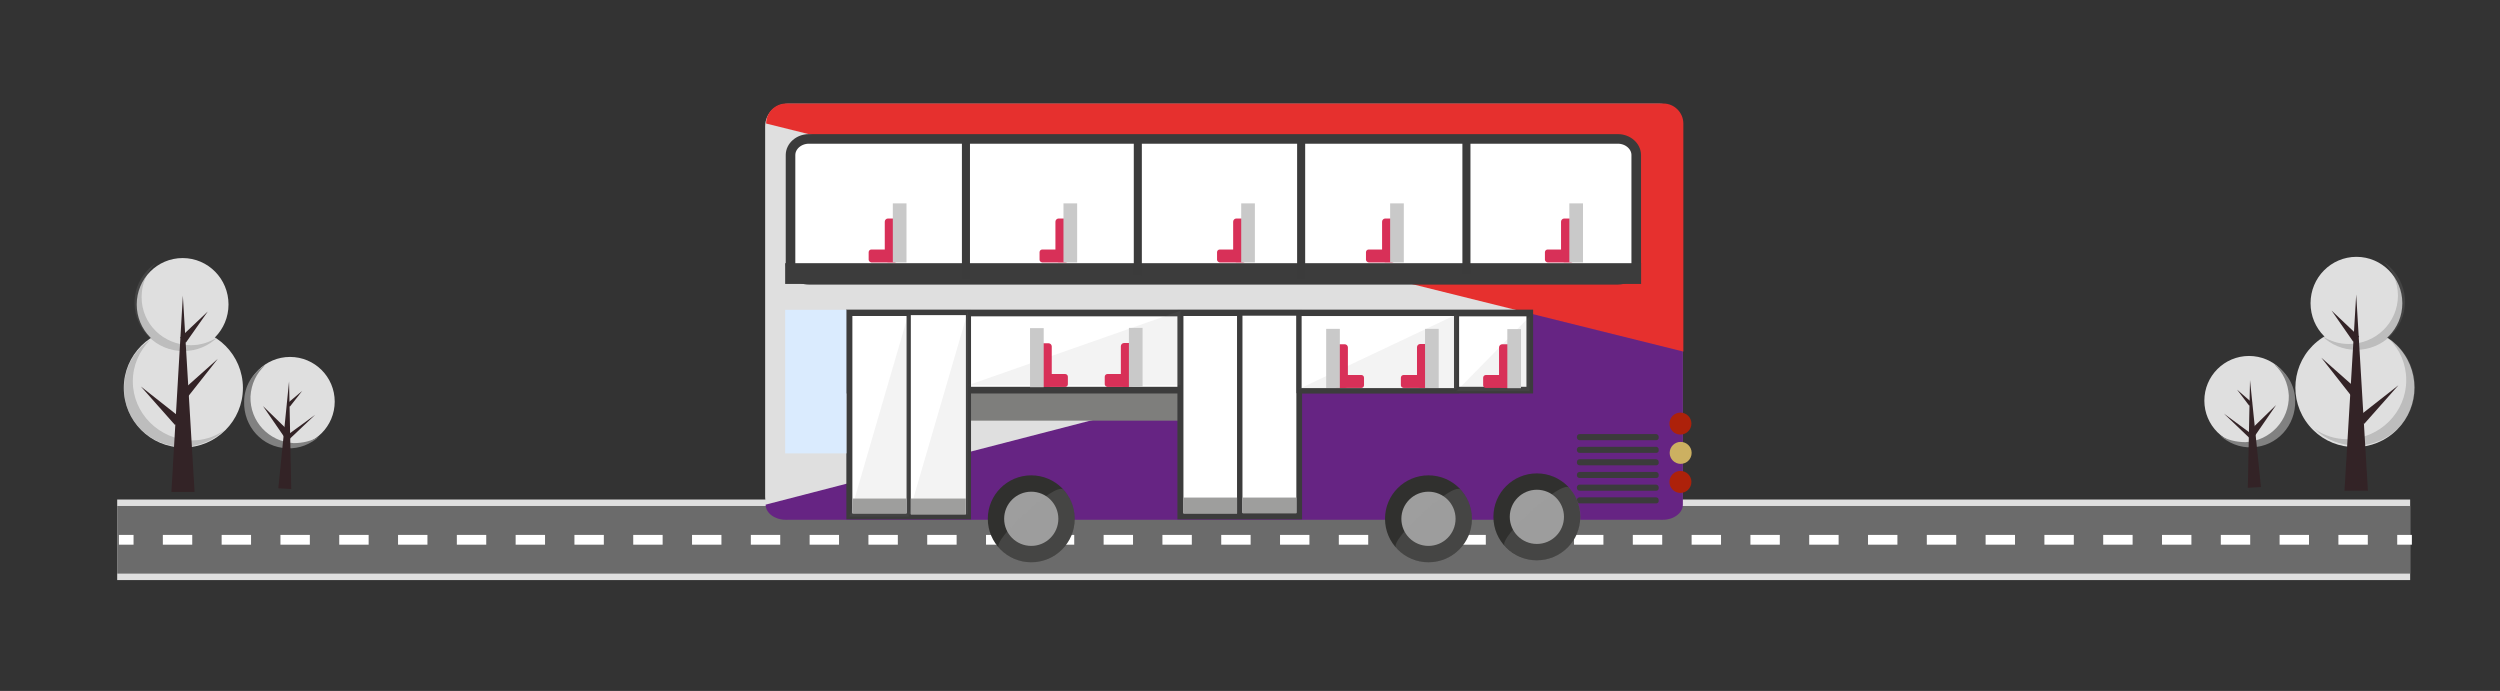 <?xml version="1.0" encoding="utf-8"?>
<!-- Generator: Adobe Illustrator 24.0.3, SVG Export Plug-In . SVG Version: 6.00 Build 0)  -->
<svg version="1.1" id="Layer_2_1_" xmlns="http://www.w3.org/2000/svg" xmlns:xlink="http://www.w3.org/1999/xlink" x="0px" y="0px"
	 viewBox="0 0 1024 283" style="enable-background:new 0 0 1024 283;" xml:space="preserve">
<rect x="0" y="0" width="1024" height="283" fill="#333333" stroke="none"/>
<style type="text/css">
	.st0{fill:none;stroke:#DFDFDF;stroke-width:33;stroke-miterlimit:10;}
	.st1{fill:none;stroke:#6B6B6B;stroke-width:27.695;stroke-miterlimit:10;}
	.st2{fill:none;stroke:#FFFFFF;stroke-width:4;stroke-miterlimit:10;}
	.st3{fill:none;stroke:#FFFFFF;stroke-width:4;stroke-miterlimit:10;stroke-dasharray:12.042,12.042;}
	.st4{fill:#DFDFDF;}
	.st5{opacity:0.3;fill:#6B6B6B;enable-background:new    ;}
	.st6{fill:#332326;}
	.st7{fill:#818181;}
	.st8{fill:none;}
	.st9{fill:#662483;}
	.st10{fill:#E6302E;}
	.st11{fill:#3B3B3B;}
	.st12{fill:#7E7E7C;}
	.st13{fill:#FFFFFF;stroke:#3C3C3C;stroke-width:2.74;stroke-miterlimit:10;}
	.st14{fill:#FFFFFF;stroke:#3C3C3C;stroke-width:2.466;stroke-miterlimit:10;}
	.st15{fill:#FFFFFF;stroke:#3C3C3C;stroke-width:1.744;stroke-miterlimit:10;}
	.st16{fill:#FFFFFF;stroke:#3C3C3C;stroke-width:2.227;stroke-miterlimit:10;}
	.st17{opacity:0.1;fill:#848484;enable-background:new    ;}
	.st18{fill:#FFFFFF;stroke:#3C3C3C;stroke-width:2.093;stroke-miterlimit:10;}
	.st19{fill:#30302E;}
	.st20{fill:#9E9E9E;}
	.st21{opacity:0.2;fill:#9E9E9E;enable-background:new    ;}
	.st22{fill:#CCB061;}
	.st23{fill:#AD210A;}
	.st24{fill:#DAEBFE;}
	.st25{fill:#FFFFFF;stroke:#3B3B3B;stroke-width:3.928;stroke-miterlimit:10;}
	.st26{fill:#3C3C3C;}
	.st27{fill:#D83058;}
	.st28{fill:#C9C9C9;}
	.st29{fill:#9E9E9D;}
</style>
<line class="st0" x1="48" y1="221.1" x2="987.2" y2="221.1"/>
<line class="st1" x1="48" y1="221.1" x2="987.2" y2="221.1"/>
<g>
	<g>
		<line class="st2" x1="48.7" y1="221.1" x2="54.7" y2="221.1"/>
		<line class="st3" x1="66.7" y1="221.1" x2="975.9" y2="221.1"/>
		<line class="st2" x1="981.9" y1="221.1" x2="987.9" y2="221.1"/>
	</g>
</g>
<g>
	<path class="st4" d="M93.6,124.7c0,10.5-8.4,19-18.8,19s-18.8-8.5-18.8-19s8.4-19,18.8-19S93.6,114.2,93.6,124.7z"/>
	<ellipse class="st4" cx="75.1" cy="158.9" rx="24.4" ry="24.4"/>
	<path class="st5" d="M54.4,156.2c0-6.6,2.7-12.5,7.1-17c-6.6,4.2-10.7,11.6-10.7,20c0,13.1,10.7,23.8,24.1,23.8
		c6.6,0,12.8-2.7,17-6.8c-3.9,2.7-8.3,4.2-13.4,4.2C65.1,180,54.4,169.3,54.4,156.2z"/>
	<path class="st5" d="M58,121.7c0-5.4,2.1-10.4,6-14c-5.4,3.6-8.9,9.5-8.9,16.4c0,10.7,8.9,19.7,20,19.7c5.4,0,10.4-2.1,14-5.7
		c-3.3,2.1-6.8,3.3-11,3.3C66.9,141.3,58,132.7,58,121.7z"/>
	<g>
		<polygon class="st6" points="70.2,201.5 74.9,121.1 79.7,201.5 		"/>
	</g>
	<g>
		<polygon class="st6" points="73.5,161 89.2,147 76.1,163.6 		"/>
	</g>
	<g>
		<polygon class="st6" points="73.8,138.3 85.1,127.6 76.1,140.4 		"/>
	</g>
	<g>
		<polygon class="st6" points="71.7,174.1 57.7,158.3 74.3,171.4 		"/>
	</g>
	<g>
		<path class="st4" d="M137.1,164.5c0,10.1-8.2,18.3-18.3,18.3s-18.3-8.2-18.3-18.3s8.2-18.3,18.3-18.3S137.1,154.4,137.1,164.5z"/>
		<path class="st7" d="M102.6,162.4c0.3-5.1,2.4-9.5,6-12.8c-5.1,3-8.6,8.6-8.6,14.9c-0.3,10.1,7.4,18.8,17.6,19.1
			c5.1,0.3,9.8-1.8,13.1-4.8c-3,1.8-6.6,2.7-10.4,2.7C110.1,180.9,102.3,172.6,102.6,162.4z"/>
	</g>
	<g>
		<g>
			<line class="st8" x1="116.6" y1="200" x2="118.4" y2="156.2"/>
			<polygon class="st6" points="114,200 118.4,156.2 119.3,200.3 			"/>
		</g>
		<g>
			<line class="st8" x1="118.1" y1="166" x2="123.8" y2="160.1"/>
			<polygon class="st6" points="117.5,165.4 123.8,160.1 118.7,166.6 			"/>
		</g>
		<g>
			<line class="st8" x1="117.5" y1="177.9" x2="107.7" y2="166.3"/>
			<polygon class="st6" points="116.3,178.8 107.7,166.3 118.7,177 			"/>
		</g>
		<g>
			<line class="st8" x1="117.5" y1="179.7" x2="129.1" y2="169.9"/>
			<polygon class="st6" points="116.9,178.8 129.1,169.9 118.1,180.3 			"/>
		</g>
	</g>
</g>
<g>
	<path class="st4" d="M965.2,105.2c10.4,0,18.8,8.5,18.8,19s-8.4,19-18.8,19s-18.8-8.5-18.8-19S954.8,105.2,965.2,105.2z"/>
	
		<ellipse transform="matrix(0.77 -0.637 0.637 0.77 120.542 651.557)" class="st4" cx="965.1" cy="158.4" rx="24.4" ry="24.4"/>
	<path class="st5" d="M961.5,179.9c-5.1,0-9.5-1.5-13.4-4.2c4.2,4.2,10.4,6.8,17,6.8c13.4,0,24.1-10.7,24.1-23.8
		c0-8.3-4.2-15.8-10.7-20c4.5,4.5,7.1,10.4,7.1,17C985.6,168.8,974.9,179.6,961.5,179.9z"/>
	<path class="st5" d="M962.1,140.9c-4.2,0-7.7-1.2-11-3.3c3.6,3.6,8.6,5.7,14,5.7c11,0,20-8.9,20-19.7c0-6.8-3.6-12.8-8.9-16.4
		c3.9,3.6,6,8.6,6,14C982.1,132.2,973.1,140.9,962.1,140.9z"/>
	<g>
		<polygon class="st6" points="960.3,201 965.1,120.6 969.9,201 		"/>
	</g>
	<g>
		<polygon class="st6" points="963.9,163.2 950.8,146.5 966.6,160.5 		"/>
	</g>
	<g>
		<polygon class="st6" points="963.9,140 955,127.2 966.3,137.9 		"/>
	</g>
	<g>
		<polygon class="st6" points="965.7,170.9 982.4,157.8 968.4,173.6 		"/>
	</g>
	<g>
		<path class="st4" d="M921.2,145.8c10.1,0,18.3,8.2,18.3,18.3s-8.2,18.3-18.3,18.3s-18.3-8.2-18.3-18.3S911.1,145.8,921.2,145.8z"
			/>
		<path class="st7" d="M919.8,181.1c-3.9,0-7.4-0.9-10.4-2.7c3.3,3,8,5.1,13.1,4.8c10.1-0.3,17.9-8.9,17.6-19.1
			c0-6.3-3.6-11.9-8.6-14.9c3.6,3.3,5.7,7.7,6,12.8C937.7,172.1,930,180.5,919.8,181.1z"/>
	</g>
	<g>
		<g>
			<line class="st8" x1="921.6" y1="155.7" x2="923.4" y2="199.5"/>
			<polygon class="st6" points="920.7,199.8 921.6,155.7 926.1,199.5 			"/>
		</g>
		<g>
			<line class="st8" x1="916.3" y1="159.6" x2="921.9" y2="165.6"/>
			<polygon class="st6" points="921.3,166.2 916.3,159.6 922.5,165 			"/>
		</g>
		<g>
			<line class="st8" x1="932.3" y1="165.9" x2="922.5" y2="177.5"/>
			<polygon class="st6" points="921.3,176.6 932.3,165.9 923.7,178.4 			"/>
		</g>
		<g>
			<line class="st8" x1="910.9" y1="169.4" x2="922.5" y2="179.3"/>
			<polygon class="st6" points="921.9,179.9 910.9,169.4 923.1,178.4 			"/>
		</g>
	</g>
</g>
<path class="st4" d="M679.9,212.6H322.6c-5.1,0-9.2-4.2-9.2-9.2V51.7c0-5.1,4.2-9.2,9.2-9.2h357.3c5.1,0,9.2,4.2,9.2,9.2v151.7
	C689.1,208.5,685,212.6,679.9,212.6z"/>
<path class="st9" d="M681.2,111.6l-367.6,95.1c0,3.4,3.7,6.2,8.2,6.2h359.3c4.5,0,8.2-2.8,8.2-6.2v-88.9
	C689.5,114.4,685.8,111.6,681.2,111.6z"/>
<path class="st10" d="M313.8,50.6c0-4.5,3.7-8.2,8.2-8.2h359.3c4.5,0,8.2,3.7,8.2,8.2V144"/>
<g>
	<path class="st11" d="M678.4,190.6H647c-0.6,0-1.1-0.5-1.1-1.1v-0.3c0-0.6,0.5-1.1,1.1-1.1h31.3c0.6,0,1.1,0.5,1.1,1.1v0.3
		C679.5,190.1,679,190.6,678.4,190.6z"/>
	<path class="st11" d="M678.4,195.8H647c-0.6,0-1.1-0.5-1.1-1.1v-0.3c0-0.6,0.5-1.1,1.1-1.1h31.3c0.6,0,1.1,0.5,1.1,1.1v0.3
		C679.5,195.3,679,195.8,678.4,195.8z"/>
	<path class="st11" d="M678.4,180.3H647c-0.6,0-1.1-0.5-1.1-1.1v-0.3c0-0.6,0.5-1.1,1.1-1.1h31.3c0.6,0,1.1,0.5,1.1,1.1v0.3
		C679.5,179.8,679,180.3,678.4,180.3z"/>
	<path class="st11" d="M678.4,185.5H647c-0.6,0-1.1-0.5-1.1-1.1v-0.3c0-0.6,0.5-1.1,1.1-1.1h31.3c0.6,0,1.1,0.5,1.1,1.1v0.3
		C679.5,185,679,185.5,678.4,185.5z"/>
	<path class="st11" d="M678.4,201H647c-0.6,0-1.1-0.5-1.1-1.1v-0.3c0-0.6,0.5-1.1,1.1-1.1h31.3c0.6,0,1.1,0.5,1.1,1.1v0.3
		C679.5,200.5,679,201,678.4,201z"/>
	<path class="st11" d="M678.4,206.2H647c-0.6,0-1.1-0.5-1.1-1.1v-0.3c0-0.6,0.5-1.1,1.1-1.1h31.3c0.6,0,1.1,0.5,1.1,1.1v0.3
		C679.5,205.7,679,206.2,678.4,206.2z"/>
</g>
<g>
	<rect x="396.5" y="160.2" class="st12" width="87" height="12.1"/>
	<rect x="347.9" y="128.2" class="st13" width="278.7" height="31.6"/>
	<rect x="347.9" y="128.2" class="st14" width="48.6" height="83.3"/>
	<rect x="483.5" y="128.2" class="st14" width="48.6" height="83.3"/>
	<rect x="372.2" y="128.2" class="st15" width="24.3" height="83.3"/>
	<rect x="507.8" y="128.2" class="st16" width="24.3" height="83"/>
	<polygon class="st17" points="372.2,211.6 347.9,211.6 372.2,128.2 	"/>
	<polygon class="st17" points="396.5,210.7 372.2,210.7 396.5,127.4 	"/>
	<polygon class="st17" points="483.5,157.8 396.5,157.8 483.5,127.3 	"/>
	<rect x="532.1" y="128.4" class="st18" width="64.5" height="31.6"/>
	<polygon class="st17" points="596.6,159.3 532.1,159.3 596.6,128.8 	"/>
	<polygon class="st17" points="626.5,160.2 596.6,160.2 626.5,129.7 	"/>
</g>
<g>
	<circle class="st19" cx="422.4" cy="212.5" r="17.8"/>
	<circle class="st20" cx="422.4" cy="212.5" r="11.1"/>
	<path class="st21" d="M440.2,212.5c0,9.8-8,17.8-17.8,17.8c-5.3,0-10-2.3-13.3-5.9c-2.8-3.2,23.3-27.4,26.5-23.8
		C438.5,203.8,440.2,208,440.2,212.5z"/>
</g>
<g>
	<circle class="st19" cx="585.1" cy="212.5" r="17.8"/>
	<circle class="st20" cx="585.1" cy="212.5" r="11.1"/>
	<path class="st21" d="M602.9,212.5c0,9.8-8,17.8-17.8,17.8c-5.3,0-10-2.3-13.3-5.9c-2.8-3.2,23.3-27.4,26.5-23.8
		C601.2,203.8,602.9,208,602.9,212.5z"/>
</g>
<g>
	<circle class="st19" cx="629.5" cy="211.7" r="17.8"/>
	<circle class="st20" cx="629.5" cy="211.7" r="11.1"/>
	<path class="st21" d="M647.4,211.7c0,9.8-8,17.8-17.8,17.8c-5.3,0-10-2.3-13.3-5.9c-2.8-3.2,23.3-27.4,26.5-23.8
		C645.6,203,647.4,207.2,647.4,211.7z"/>
</g>
<g>
	<circle class="st22" cx="688.4" cy="185.5" r="4.5"/>
	<circle class="st23" cx="688.3" cy="173.5" r="4.5"/>
	<circle class="st23" cx="688.3" cy="197.4" r="4.5"/>
</g>
<rect x="321.6" y="126.9" class="st24" width="25.1" height="58.8"/>
<g>
	<path class="st25" d="M662.6,114.6H331.3c-4.1,0-7.5-3-7.5-6.6V63.5c0-3.6,3.4-6.6,7.5-6.6h331.4c4.1,0,7.5,3,7.5,6.6v44.4
		c0,1.8-0.8,3.5-2.2,4.7C666.6,113.8,664.7,114.6,662.6,114.6z"/>
	<rect x="321.6" y="107.8" class="st26" width="350.6" height="8.5"/>
</g>
<rect x="394" y="57.6" class="st11" width="3.3" height="56.8"/>
<rect x="464.4" y="55.9" class="st11" width="3.3" height="56.8"/>
<rect x="531.3" y="57.3" class="st11" width="3.3" height="56.8"/>
<rect x="599" y="55.5" class="st11" width="3.3" height="56.8"/>
<g>
	<g>
		<path class="st27" d="M584.3,158.8h-2.6c-0.7,0-1.3-0.6-1.3-1.3v-15.3c0-0.7,0.6-1.3,1.3-1.3h2.6c0.7,0,1.3,0.6,1.3,1.3v15.3
			C585.6,158.2,585,158.8,584.3,158.8z"/>
		<path class="st27" d="M573.8,157.8v-3.1c0-0.6,0.5-1.1,1.1-1.1h9.6c0.6,0,1.1,0.5,1.1,1.1v3.1c0,0.6-0.5,1.1-1.1,1.1h-9.6
			C574.3,158.8,573.8,158.4,573.8,157.8z"/>
	</g>
	<rect x="583.7" y="134.7" class="st28" width="5.6" height="24.2"/>
</g>
<rect x="349.2" y="204.2" class="st29" width="22.1" height="6.1"/>
<g>
	<g>
		<path class="st27" d="M548.2,158.9h2.6c0.7,0,1.3-0.6,1.3-1.3v-15.3c0-0.7-0.6-1.3-1.3-1.3h-2.6c-0.7,0-1.3,0.6-1.3,1.3v15.3
			C546.9,158.3,547.5,158.9,548.2,158.9z"/>
		<path class="st27" d="M558.7,157.8v-3.1c0-0.6-0.5-1.1-1.1-1.1H548c-0.6,0-1.1,0.5-1.1,1.1v3.1c0,0.6,0.5,1.1,1.1,1.1h9.6
			C558.2,158.9,558.7,158.4,558.7,157.8z"/>
	</g>
	<rect x="543.2" y="134.7" class="st28" width="5.6" height="24.2"/>
</g>
<g>
	<g>
		<path class="st27" d="M617.9,158.9h-2.6c-0.7,0-1.3-0.6-1.3-1.3v-15.3c0-0.7,0.6-1.3,1.3-1.3h2.6c0.7,0,1.3,0.6,1.3,1.3v15.3
			C619.3,158.3,618.7,158.9,617.9,158.9z"/>
		<path class="st27" d="M607.5,157.8v-3.1c0-0.6,0.5-1.1,1.1-1.1h9.6c0.6,0,1.1,0.5,1.1,1.1v3.1c0,0.6-0.5,1.1-1.1,1.1h-9.6
			C608,158.9,607.5,158.4,607.5,157.8z"/>
	</g>
	<rect x="617.4" y="134.8" class="st28" width="5.6" height="24.2"/>
</g>
<rect x="373.1" y="204.2" class="st29" width="22.5" height="6.5"/>
<rect x="484.7" y="203.8" class="st29" width="22" height="6.5"/>
<rect x="509" y="203.8" class="st29" width="22" height="6.5"/>
<g>
	<g>
		<path class="st27" d="M463,158.4h-2.6c-0.7,0-1.3-0.6-1.3-1.3v-15.3c0-0.7,0.6-1.3,1.3-1.3h2.6c0.7,0,1.3,0.6,1.3,1.3v15.3
			C464.3,157.8,463.7,158.4,463,158.4z"/>
		<path class="st27" d="M452.5,157.4v-3.1c0-0.6,0.5-1.1,1.1-1.1h9.6c0.6,0,1.1,0.5,1.1,1.1v3.1c0,0.6-0.5,1.1-1.1,1.1h-9.6
			C453,158.4,452.5,157.9,452.5,157.4z"/>
	</g>
	<rect x="462.4" y="134.3" class="st28" width="5.6" height="24.2"/>
</g>
<g>
	<g>
		<path class="st27" d="M426.9,158.5h2.6c0.7,0,1.3-0.6,1.3-1.3v-15.3c0-0.7-0.6-1.3-1.3-1.3h-2.6c-0.7,0-1.3,0.6-1.3,1.3v15.3
			C425.6,157.9,426.2,158.5,426.9,158.5z"/>
		<path class="st27" d="M437.4,157.4v-3.1c0-0.6-0.5-1.1-1.1-1.1h-9.6c-0.6,0-1.1,0.5-1.1,1.1v3.1c0,0.6,0.5,1.1,1.1,1.1h9.6
			C436.9,158.5,437.4,158,437.4,157.4z"/>
	</g>
	<rect x="421.9" y="134.4" class="st28" width="5.6" height="24.2"/>
</g>
<g>
	<g>
		<path class="st27" d="M366.3,107.4h-2.6c-0.7,0-1.3-0.6-1.3-1.3V90.8c0-0.7,0.6-1.3,1.3-1.3h2.6c0.7,0,1.3,0.6,1.3,1.3v15.3
			C367.6,106.8,367,107.4,366.3,107.4z"/>
		<path class="st27" d="M355.8,106.4v-3.1c0-0.6,0.5-1.1,1.1-1.1h9.6c0.6,0,1.1,0.5,1.1,1.1v3.1c0,0.6-0.5,1.1-1.1,1.1h-9.6
			C356.3,107.4,355.8,106.9,355.8,106.4z"/>
	</g>
	<rect x="365.7" y="83.3" class="st28" width="5.6" height="24.2"/>
</g>
<g>
	<g>
		<path class="st27" d="M436.2,107.4h-2.6c-0.7,0-1.3-0.6-1.3-1.3V90.8c0-0.7,0.6-1.3,1.3-1.3h2.6c0.7,0,1.3,0.6,1.3,1.3v15.3
			C437.5,106.8,437,107.4,436.2,107.4z"/>
		<path class="st27" d="M425.8,106.4v-3.1c0-0.6,0.5-1.1,1.1-1.1h9.6c0.6,0,1.1,0.5,1.1,1.1v3.1c0,0.6-0.5,1.1-1.1,1.1h-9.6
			C426.2,107.4,425.8,106.9,425.8,106.4z"/>
	</g>
	<rect x="435.6" y="83.3" class="st28" width="5.6" height="24.2"/>
</g>
<g>
	<g>
		<path class="st27" d="M509,107.4h-2.6c-0.7,0-1.3-0.6-1.3-1.3V90.8c0-0.7,0.6-1.3,1.3-1.3h2.6c0.7,0,1.3,0.6,1.3,1.3v15.3
			C510.3,106.8,509.8,107.4,509,107.4z"/>
		<path class="st27" d="M498.5,106.4v-3.1c0-0.6,0.5-1.1,1.1-1.1h9.6c0.6,0,1.1,0.5,1.1,1.1v3.1c0,0.6-0.5,1.1-1.1,1.1h-9.6
			C499,107.4,498.5,106.9,498.5,106.4z"/>
	</g>
	<rect x="508.4" y="83.3" class="st28" width="5.6" height="24.2"/>
</g>
<g>
	<g>
		<path class="st27" d="M570,107.4h-2.6c-0.7,0-1.3-0.6-1.3-1.3V90.8c0-0.7,0.6-1.3,1.3-1.3h2.6c0.7,0,1.3,0.6,1.3,1.3v15.3
			C571.3,106.8,570.8,107.4,570,107.4z"/>
		<path class="st27" d="M559.5,106.4v-3.1c0-0.6,0.5-1.1,1.1-1.1h9.6c0.6,0,1.1,0.5,1.1,1.1v3.1c0,0.6-0.5,1.1-1.1,1.1h-9.6
			C560,107.4,559.5,106.9,559.5,106.4z"/>
	</g>
	<rect x="569.4" y="83.3" class="st28" width="5.6" height="24.2"/>
</g>
<g>
	<g>
		<path class="st27" d="M643.3,107.4h-2.6c-0.7,0-1.3-0.6-1.3-1.3V90.8c0-0.7,0.6-1.3,1.3-1.3h2.6c0.7,0,1.3,0.6,1.3,1.3v15.3
			C644.6,106.8,644,107.4,643.3,107.4z"/>
		<path class="st27" d="M632.8,106.4v-3.1c0-0.6,0.5-1.1,1.1-1.1h9.6c0.6,0,1.1,0.5,1.1,1.1v3.1c0,0.6-0.5,1.1-1.1,1.1h-9.6
			C633.3,107.4,632.8,106.9,632.8,106.4z"/>
	</g>
	<rect x="642.8" y="83.3" class="st28" width="5.6" height="24.2"/>
</g>
</svg>
